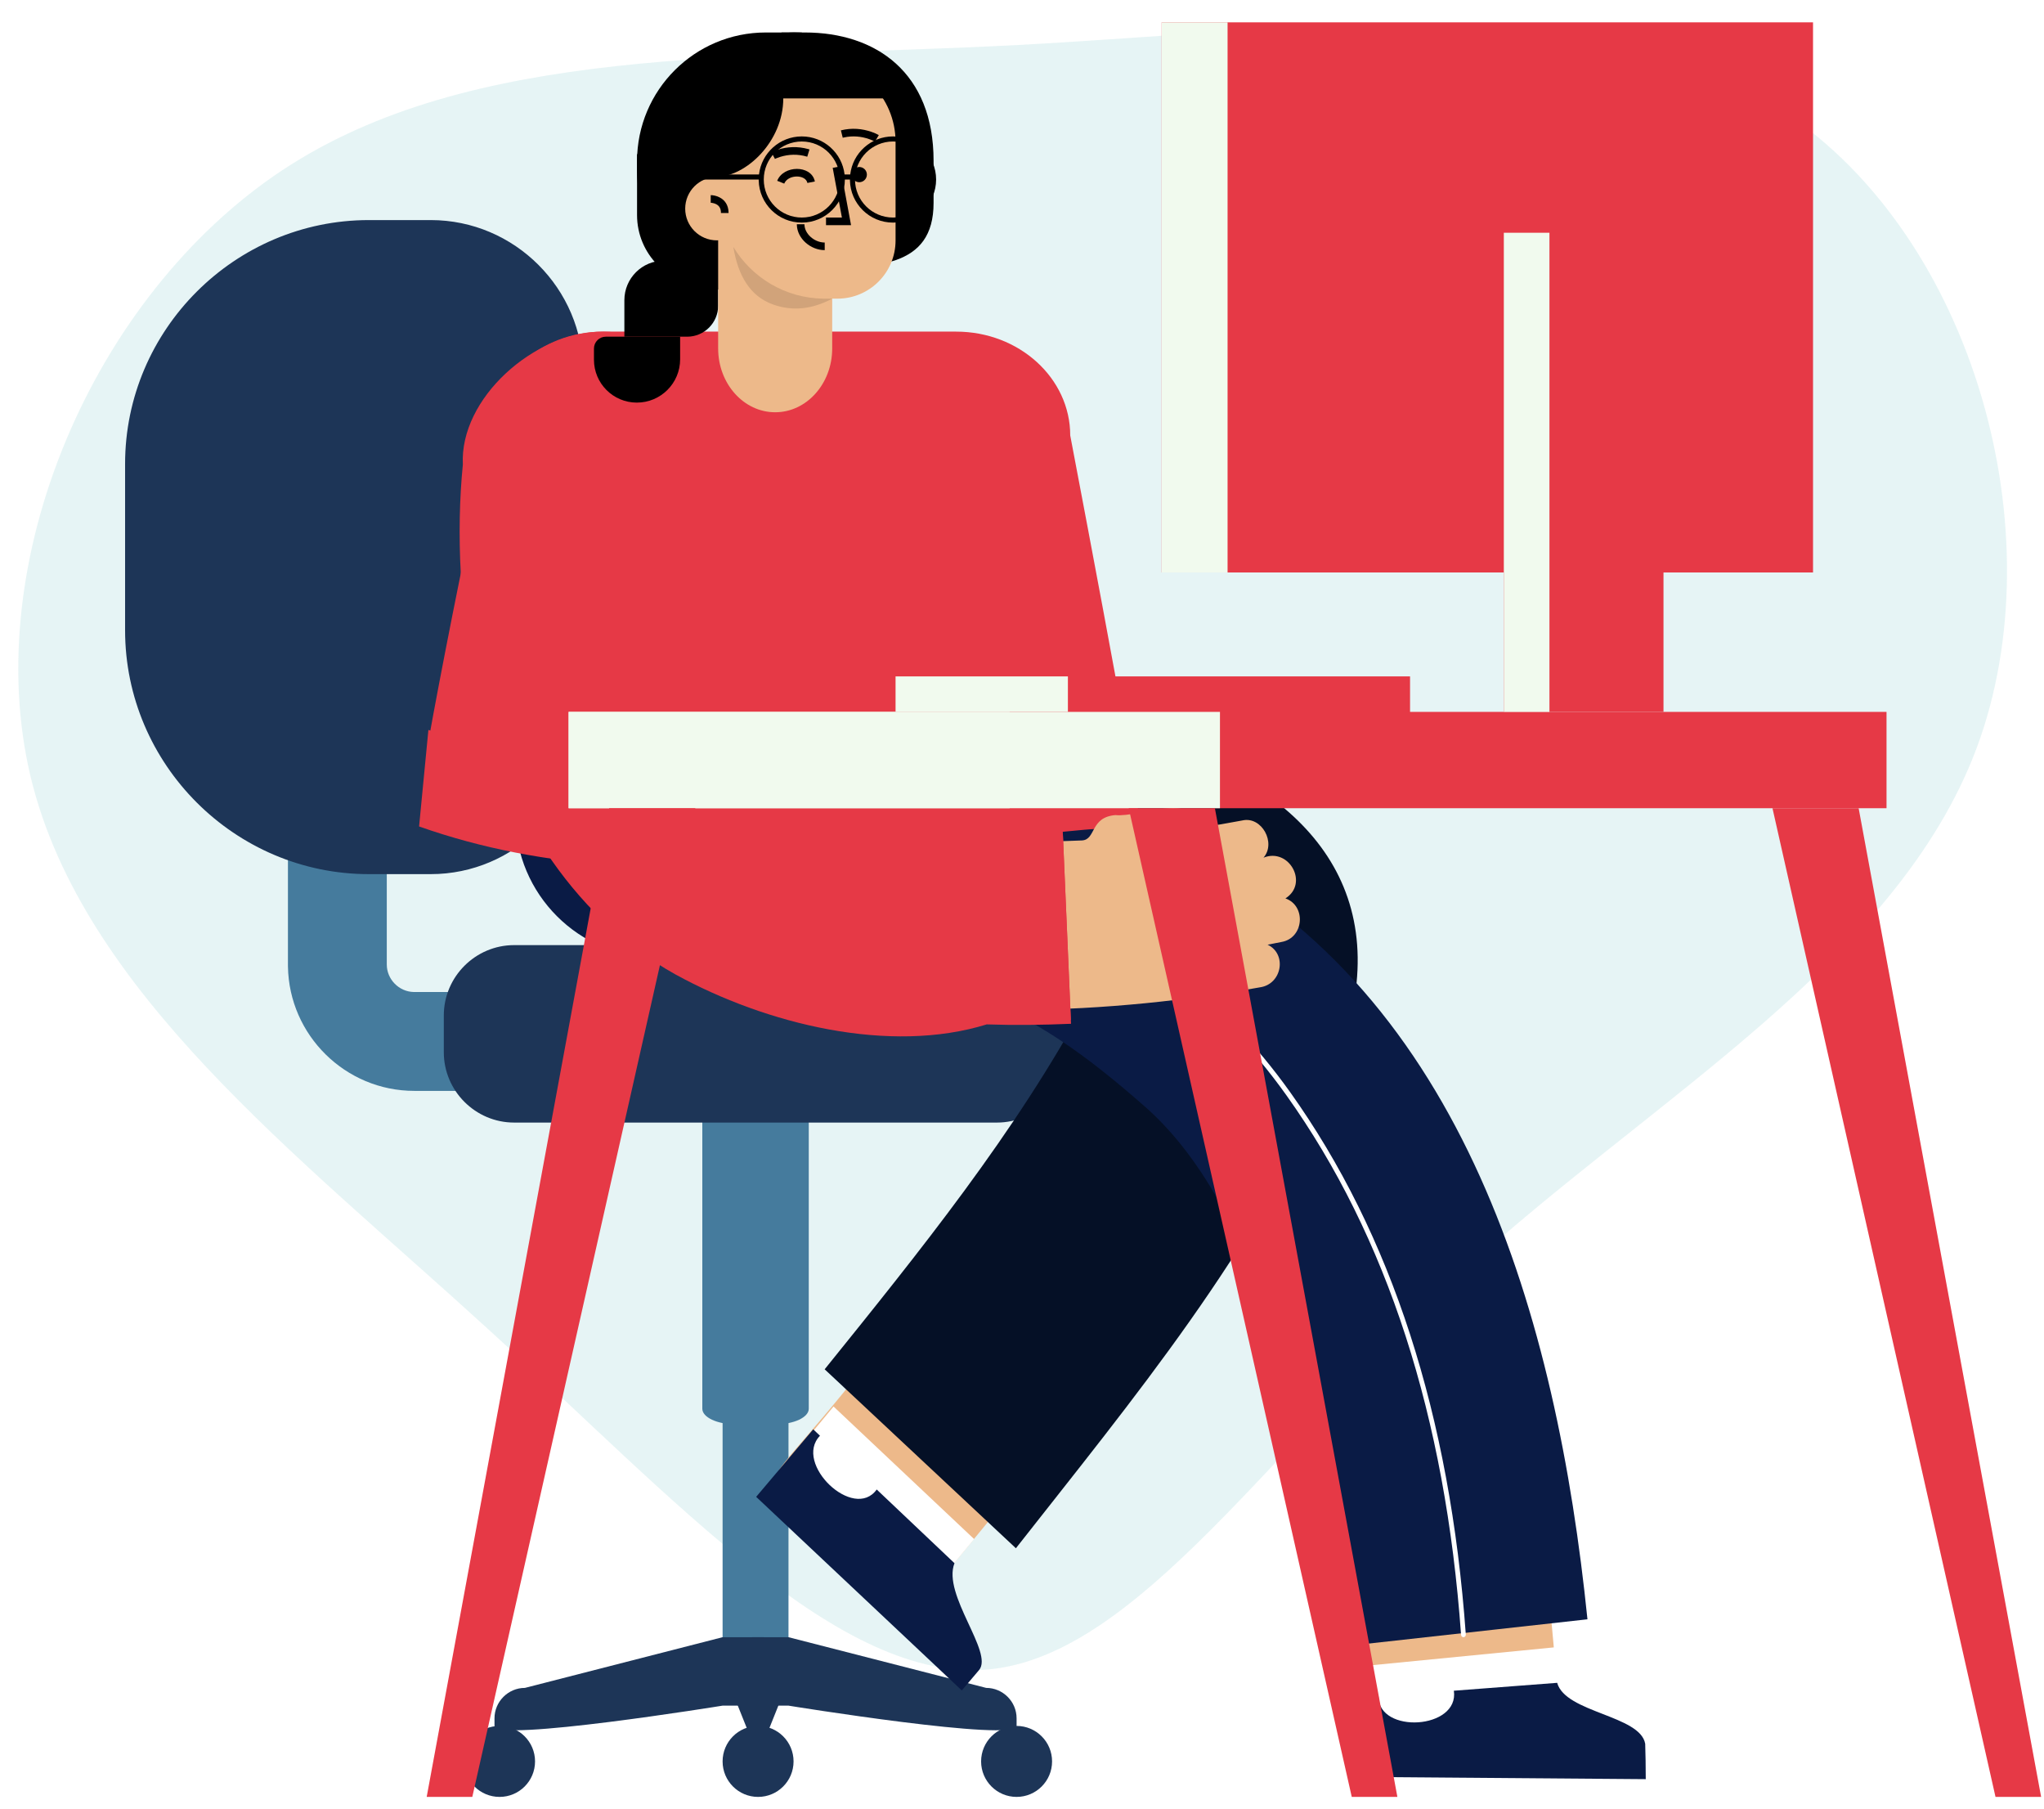 <svg viewBox="2.644 198.188 806.49 713.475" xmlns="http://www.w3.org/2000/svg" xmlns:blush="http://design.blush" overflow="visible" xmlns:xlink="http://www.w3.org/1999/xlink" width="806.49px" height="713.475px"><g id="Master/Comps/Desk" stroke="none" stroke-width="1" fill="none" fill-rule="evenodd" blush:i="0"><g id="Blob" opacity=".288" transform="translate(8.5, 153.892) scale(1.509 1.509)" blush:width="786" blush:height="756" blush:component="Blob" blush:i="0.0" blush:value="4"><g id="Blob/4" stroke="none" stroke-width="1" fill="none" fill-rule="evenodd" blush:i="0.0.0"><path d="M462.529,58.568 C512.074,91.335 533.919,168.579 512.975,224.88 C491.919,281.068 428.186,316.425 378.641,361.691 C329.095,406.844 293.738,462.019 254.778,465.735 C215.817,469.451 173.028,421.708 123.483,376.554 C73.938,331.289 17.637,288.5 4.125,232.424 C-9.275,176.236 20.339,106.761 69.885,73.881 C119.43,41.114 188.905,44.943 262.322,41.114 C335.739,37.173 412.984,25.688 462.529,58.568 Z" id="blobs-burgers" fill="#A8DADC" blush:i="0.0.0.0"/></g></g><g id="Chair" transform="translate(35, 285) scale(1 1)" blush:width="526" blush:height="622" blush:component="Chair" blush:i="0.1" blush:value="Office"><g id="Chair/Office" stroke="none" stroke-width="1" fill="none" fill-rule="evenodd" blush:i="0.1.0"><g id="Group-21" transform="translate(17, 0)" blush:i="0.1.0.0"><path d="M103.254,227.355 L103.254,293.645 C103.254,299.475 108.026,304.341 113.823,304.496 L114.109,304.5 L180.399,304.5 L180.399,343.5 L114.109,343.5 C86.919,343.5 64.703,321.555 64.261,294.467 L64.254,293.645 L64.254,227.355 L103.254,227.355 Z" id="Stroke-1" fill="#457B9D" fill-rule="nonzero" blush:i="0.1.0.0.0"/><path d="M120.611,258 L96.192,258 C43.286,258 0,214.713 0,161.808 L0,96.192 C0,43.287 43.286,0 96.192,0 L120.611,0 C153.69,0 180.754,27.064 180.754,60.143 L180.754,197.857 C180.754,230.936 153.69,258 120.611,258" id="Fill-3" fill="#1D3557" blush:i="0.1.0.0.1"/><path d="M253.754,571 L243.754,571 C239.354,571 235.754,566.352 235.754,560.67 L235.754,346.33 C235.754,340.648 239.354,336 243.754,336 L253.754,336 C258.154,336 261.754,340.648 261.754,346.33 L261.754,560.67 C261.754,566.352 258.154,571 253.754,571" id="Fill-5" fill="#457B9D" blush:i="0.1.0.0.2"/><path d="M261.754,586 L248.754,586 L235.754,586 C235.754,586 145.754,600.6 145.754,594 L145.754,591 C145.754,584.4 151.154,579 157.754,579 L235.754,559 L248.754,559 L261.754,559 L339.754,579 C346.354,579 351.754,584.4 351.754,591 L351.754,594 C351.754,600.6 261.754,586 261.754,586" id="Fill-7" fill="#1D3557" blush:i="0.1.0.0.3"/><path d="M256.831,475 L240.677,475 C233.569,475 227.754,472.25 227.754,468.89 L227.754,342.11 C227.754,338.75 233.569,336 240.677,336 L256.831,336 C263.938,336 269.754,338.75 269.754,342.11 L269.754,468.89 C269.754,472.25 263.938,475 256.831,475" id="Fill-9" fill="#457B9D" blush:i="0.1.0.0.4"/><path d="M344.011,356 L153.497,356 C138.239,356 125.754,343.516 125.754,328.257 L125.754,313.743 C125.754,298.484 138.239,286 153.497,286 L344.011,286 C359.27,286 371.754,298.484 371.754,313.743 L371.754,328.257 C371.754,343.516 359.27,356 344.011,356" id="Fill-11" fill="#1D3557" blush:i="0.1.0.0.5"/><path d="M161.754,608 C161.754,615.732 155.486,622 147.754,622 C140.022,622 133.754,615.732 133.754,608 C133.754,600.268 140.022,594 147.754,594 C155.486,594 161.754,600.268 161.754,608" id="Fill-13" fill="#1D3557" blush:i="0.1.0.0.6"/><path d="M365.754,608 C365.754,615.732 359.486,622 351.754,622 C344.022,622 337.754,615.732 337.754,608 C337.754,600.268 344.022,594 351.754,594 C359.486,594 365.754,600.268 365.754,608" id="Fill-15" fill="#1D3557" blush:i="0.1.0.0.7"/><path d="M263.754,608 C263.754,615.732 257.486,622 249.754,622 C242.022,622 235.754,615.732 235.754,608 C235.754,600.268 242.022,594 249.754,594 C257.486,594 263.754,600.268 263.754,608" id="Fill-17" fill="#1D3557" blush:i="0.1.0.0.8"/><path d="M253.754,596 L245.754,596 L235.754,571 C235.754,564.4 241.154,559 247.754,559 L251.754,559 C258.354,559 263.754,564.4 263.754,571 L253.754,596 Z" id="Fill-19" fill="#1D3557" blush:i="0.1.0.0.9"/></g></g></g><g transform="translate(-111, 211) scale(1 1)" blush:has-customizable-colors="true" blush:width="904" blush:height="859" id="Master/Character/Sitting" blush:component="Master/Character/Sitting" blush:i="0.2" blush:value="Sitting"><g id="Master/Character/Sitting" stroke="none" stroke-width="1" fill="none" fill-rule="evenodd" blush:has-customizable-colors="true" blush:i="0.2.0"><g id="Legs Sitting" transform="translate(317, 266) scale(1 1)" blush:width="525" blush:height="423" blush:component="Legs Sitting" blush:i="0.2.0.0" blush:value="Pants Cool"><g id="Legs Sitting/Pants Cool" stroke="none" stroke-width="1" fill="none" fill-rule="evenodd" blush:i="0.2.0.0.0"><path d="M56,99 C25.072,99 -4.00139793e-11,73.928 -4.00177669e-11,43 L-4.00177669e-11,0 L195,0 C195,54.676 153.446,99 102.188,99 L56,99 Z" id="PELVIS-PLUS" fill="#0A1B45" blush:i="0.2.0.0.0.0"/><g id="Group-22" blush:i="0.2.0.0.0.1"><path d="M148.513,357.314 C92.389,297.502 86.003,323.721 129.268,270.725 C165.288,226.129 201.226,180.797 229.742,130.875 C231.635,127.45 233.472,124.021 235.209,120.54 C235.545,119.854 237.58,119.947 240.846,120.141 C248.946,119.614 285.646,129.545 294.374,131.033 C301.43,132.483 305.539,138.618 304.943,146.026 C304.735,150.472 302.144,155.283 300.119,159.275 C275.918,205.851 244.213,247.938 212.781,288.623 C194.609,311.856 175.927,334.582 157.058,356.869 C154.804,359.534 150.991,359.719 148.513,357.314" id="Fill-1" fill="#edb98a" blush:color="Skin-500" blush:i="0.2.0.0.0.1.0"/><g id="Group-5" transform="translate(106, 0)" fill="#051026" blush:i="0.2.0.0.0.1.1"><path d="M12.902,0.291 L0.515,74.66 C-0.568,78.663 3.989,81.316 7.702,81.505 C45.431,89.267 84.216,98.575 119.326,114.661 L119.329,114.68 C119.835,114.91 119.898,115.531 119.46,115.848 C119.473,115.792 119.517,115.687 119.555,115.632 C91.324,168.167 53.262,215.129 16.026,261.325 L91.481,331.916 C137.604,273.157 186.756,214.187 216.794,143.433 C243.826,77.754 210.442,36.759 154.857,16.46 C108.062,-0.629 88.745,0.061 88.745,0.061 C88.745,0.061 63.464,0.138 12.902,0.291 Z" id="Fill-3" blush:i="0.2.0.0.0.1.1.0"/></g><path d="M162.924,350 L108,297.045 C113.897,290.041 119.737,283.039 125.529,276 L181,328.298 C175.009,335.578 168.974,342.813 162.924,350" id="Fill-6" fill="#FFF" blush:i="0.2.0.0.0.1.2"/><path d="M173.25,337.805 C169.399,334.157 155.513,321.001 142.565,308.736 C133.51,321.366 109.552,298.466 120.183,287.532 C118.488,285.927 117.51,285 117.51,285 C111.93,291.644 100.627,305.014 95,311.634 L176.132,388 L182.929,379.985 C188.809,373.056 168.341,350.237 173.25,337.805" id="Fill-8" fill="#0A1B45" blush:i="0.2.0.0.0.1.3"/><path d="M406.087,417.261 C319.874,414.298 343.5,440.861 333.488,356.745 C328.043,311.668 318.992,267.884 301.731,227.367 C296.232,214.624 289.984,202.737 283.002,192.23 C280.961,189.17 280.549,185.339 281.456,181.365 C282.064,170.784 313.5,149.055 319.433,141.858 C343.42,123.104 360.036,177.967 369.255,194.045 C389.973,242.364 401.076,294.914 407.279,346.868 C409.726,367.896 411.353,388.879 411.997,410.26 C412.106,414.046 409.436,417.211 406.087,417.261" id="Fill-10" fill="#edb98a" blush:color="Skin-500" blush:i="0.2.0.0.0.1.4"/><path d="M87.094,0.52 C87.094,1.214 22.329,48.447 29.447,53.658 C29.447,53.658 12.837,93.414 92.172,98.925 C171.506,104.435 199.901,115.084 248.344,157.658 C296.787,200.233 314.977,295.01 323.243,371 L423,359.941 C410.84,241.027 374.43,113.949 266.033,57.997 C219.866,30.996 167.535,21.826 120.438,0.52 C120.438,-0.173 87.094,-0.173 87.094,0.52 Z" id="Fill-12" fill="#0A1B45" blush:i="0.2.0.0.0.1.5"/><path d="M412,403.583 L337.781,407 C337.405,397.498 336.8,387.853 336,378.242 L409.984,371 C410.883,381.82 411.567,392.653 412,403.583" id="Fill-14" fill="#FFF" blush:i="0.2.0.0.0.1.6"/><path d="M411.05,385 C405.934,385.391 387.487,386.799 370.286,388.112 C372.498,403.428 340.492,405.267 340.551,390.382 C338.3,390.555 337,390.654 337,390.654 C337.698,401.164 338.188,411.667 338.251,422.159 L446,423 C445.993,421.15 445.979,417.432 445.938,415.599 L445.783,409.052 C443.842,397.798 414.315,396.84 411.05,385" id="Fill-16" fill="#0A1B45" blush:i="0.2.0.0.0.1.7"/><path d="M101.663,99 L92.337,99 C41.341,99 -4.00177669e-11,54.676 -4.00177669e-11,0 L194,0 C194,54.676 152.659,99 101.663,99" id="Fill-20" fill="#0A1B45" blush:i="0.2.0.0.0.1.8"/></g><path d="M63.348,-2 L63.457,-1.994 C63.971,-1.936 64.344,-1.444 64.289,-0.895 C61.229,29.912 74.91,46.398 105.682,48.916 C138.866,51.631 169.864,57.858 200.78,70.323 C242.751,87.245 278.429,113.783 305.69,152.004 C345.676,208.066 368.775,279.38 375,365.924 C375.037,366.474 374.651,366.955 374.136,367 C373.621,367.039 373.171,366.627 373.131,366.077 C366.936,279.898 343.956,208.952 304.202,153.216 C277.167,115.312 241.779,88.99 200.119,72.193 C169.393,59.805 138.56,53.611 105.539,50.909 C73.741,48.307 59.254,30.85 62.428,-1.106 C62.479,-1.616 62.88,-1.995 63.348,-2 Z" id="Path-6" fill="#FFF" fill-rule="nonzero" blush:i="0.2.0.0.0.2"/></g></g><g id="Body" transform="translate(41, -31) scale(1 1)" blush:width="863" blush:height="528" blush:component="Body" blush:i="0.2.0.1" blush:value="Sweats Shake Hand"><g id="Body/Sweats Shake Hand" stroke="none" stroke-width="1" fill="none" fill-rule="evenodd" blush:i="0.2.0.1.0"><g id="Body" transform="translate(238, 149)" blush:i="0.2.0.1.0.0"><path d="M278.107,192.299 C205.539,197.379 1.441,174.139 3.751,161.205 C8.333,135.552 16.264,95.466 27.546,40.948 C27.546,18.333 47.704,-0.001 72.569,-0.001 L211.896,-0.001 C236.761,-0.001 256.917,18.333 256.917,40.948 C266.871,93.235 274.103,132.007 278.614,157.265 C280.224,166.283 280.055,177.961 278.107,192.299 Z" id="Sweat-Body" fill="#E63946" blush:i="0.2.0.1.0.0.0"/><path d="M0,195.19 C100.651,230.844 209.777,197.117 284.463,195.19 L279.673,156.301 C206.511,158.918 101.819,190.863 3.675,157.117 L0,195.19 Z" id="Bottom" fill="#E63946" blush:i="0.2.0.1.0.0.1"/></g><g id="Left-Arm" transform="translate(254, 149)" blush:i="0.2.0.1.0.1"><path d="M245.569,200.713 C202.287,202.453 153.156,202.386 117.498,175.453 C86.054,148.352 78.81,100.93 77.368,59.568 C77.011,41.01 64.313,25.401 45.264,23.978 C4.339,22.732 10.415,70.408 14.203,98.786 C19.454,138.846 31.947,179.257 59.364,210.67 C87.054,242.989 130.112,258.776 170.795,264.176 C204.203,268.77 237.483,268.16 270.75,264.9 C285.876,263.4 300.89,261.306 315.864,258.636 C324.486,257.364 326.529,245.495 318.79,241.829 L324.225,240.771 C333.192,239.259 334.095,226.46 325.826,223.577 C335.186,217.684 327.252,203.412 317.18,207.505 C322.265,201.672 316.476,191.082 308.862,192.819 C303.352,193.864 297.78,194.811 292.198,195.667 C289.131,181.245 268.841,191.681 258.736,190.71 C248.692,191.544 251.157,200.366 245.569,200.713" id="SKIN" fill="#edb98a" blush:color="Skin-500" blush:i="0.2.0.1.0.1.0"/><path d="M241.228,273.03 C230.253,273.501 219.174,273.65 207.973,273.273 C169.784,285.101 121.126,273.329 85.087,253.528 C43.159,230.199 16.442,185.087 6.541,139.435 C0.011,111.656 -1.387,78.998 1.272,52.425 C-0.076,26.409 29.364,-0.001 56.569,-0.001 C83.774,-0.001 89.995,28.771 89.271,52.222 C94.269,88.746 99.909,131.142 124.139,159.422 C137.464,174.447 159.342,182.474 178.17,188.19 C193.436,192.794 205.591,195.629 210.3,198.308 C219.426,198.623 228.687,198.499 238.012,198.099 L241.228,273.03 Z" id="Fill-5" fill="#E63946" blush:i="0.2.0.1.0.1.1"/><path d="M208.439,271.782 L210.689,196.815 C219.651,197.123 228.776,196.989 237.948,196.597 L241.164,271.528 C230.356,271.989 219.467,272.149 208.439,271.782" id="Fill-8" fill="#E63946" blush:i="0.2.0.1.0.1.2"/></g></g></g><g id="Head" transform="translate(362, -61) scale(1 1)" blush:width="127" blush:height="211" blush:component="Head" blush:i="0.2.0.2" blush:value="Braid"><g id="Head/Braid" stroke="none" stroke-width="1" fill="none" fill-rule="evenodd" blush:i="0.2.0.2.0"><g id="Group-24" transform="translate(-14, 61)" blush:i="0.2.0.2.0.0"><path d="M36.763,120 L12,120 L12,105.596 C12,96.982 18.982,90 27.596,90 L44.982,90 C47.201,90 49,91.799 49,94.018 L49,107.764 C49,114.521 43.521,120 36.763,120" id="Fill-1" fill="#000" blush:i="0.2.0.2.0.0.0"/><path d="M16.916,146 L16.916,146 C26.351,146 34,138.352 34,128.917 L34,120 L4.679,120 C2.095,120 0,122.095 0,124.68 L0,129.083 C0,138.426 7.573,146 16.916,146" id="Fill-3" fill="#000" blush:i="0.2.0.2.0.0.1"/><path d="M45,100 L45,100 C29.536,100 17,87.464 17,72 L17,48 L45,48 L45,100 Z" id="Fill-5" fill="#000" blush:i="0.2.0.2.0.0.2"/><path d="M67.801,105 L82,105 L82,-0 L67.801,-0 C39.745,-0 17,22.744 17,50.801 L17,54.199 C17,82.256 39.745,105 67.801,105" id="Fill-7" fill="#000" blush:i="0.2.0.2.0.0.3"/><path d="M83.199,93 L74,93 L74,-0 L83.199,-0 C111.255,-0 134,15.803 134,50.593 L134,67.207 C134,93 111.255,93 83.199,93" id="Fill-10" fill="#000" blush:i="0.2.0.2.0.0.4"/><path d="M49,73 L94,73 L94,124.633 C94,138.538 83.927,149.81 71.5,149.81 C59.073,149.81 49,138.538 49,124.633 L49,73 Z" id="SKIN" fill="#edb98a" blush:color="Skin-500" blush:i="0.2.0.2.0.0.5"/><path d="M96.052,105 L91.066,105 C67.834,105 49.001,86.167 49.001,62.935 L49.001,43.203 C49.001,25.418 63.417,11 81.204,11 L86.796,11 C104.582,11 119.001,25.418 119.001,43.203 L119.001,82.052 C119.001,94.726 108.727,105 96.052,105" id="SKIN" fill="#edb98a" blush:color="Skin-500" blush:i="0.2.0.2.0.0.6"/><path d="M70.751,107.332 C61.456,104.044 56.819,95.739 54.982,84.568 C62.253,96.67 75.441,104.813 90.544,104.997 L91.066,105 L94,105 C86.063,109.23 78.313,110.007 70.751,107.332 Z" id="SHADOW" fill="#000" opacity=".12" blush:i="0.2.0.2.0.0.7"/><path d="M61,69.5 C61,76.403 55.404,82 48.5,82 C41.596,82 36,76.403 36,69.5 C36,62.597 41.596,57 48.5,57 C55.404,57 61,62.597 61,69.5" id="SKIN" fill="#edb98a" blush:color="Skin-500" blush:i="0.2.0.2.0.0.8"/><path d="M46.067,64.168 C46.972,64.168 48.224,64.377 49.509,65.02 C51.655,66.093 53.013,68.055 53.104,70.902 L53.109,71.21 L50.109,71.21 C50.109,69.375 49.408,68.323 48.167,67.703 C47.706,67.472 47.198,67.32 46.686,67.235 C46.435,67.193 46.238,67.175 46.125,67.17 L46.067,67.168 L46.067,64.168 Z" id="Stroke-19" fill="#000" fill-rule="nonzero" blush:i="0.2.0.2.0.0.9"/><path d="M48,57 L46.464,57 C40.61,51.308 38.361,39.708 37.683,28.449 C36.754,13.02 63.542,-0 78.999,-0 L78.999,-0 C90.89,-0 102.025,5.831 108.797,15.605 L116,26 L74.697,26 C74.697,43 60,57 48,57" id="Fill-21" fill="#000" blush:i="0.2.0.2.0.0.10"/></g></g></g><g id="Expression" transform="translate(409, 34) scale(1 1)" fill="#000" blush:width="61" blush:height="61" blush:component="Expression" blush:i="0.2.0.3" blush:value="Wink"><defs blush:i="0.2.0.3.0"><filter id="expressionwink-filter-1" blush:i="0.2.0.3.0.0"><feColorMatrix in="SourceGraphic" values="0 0 0 0 0 0 0 0 0 0 0 0 0 0 0 0 0 0 1 0" blush:i="0.2.0.3.0.0.0"/></filter></defs><g id="Expression/Wink" stroke="none" stroke-width="1" fill="none" fill-rule="evenodd" blush:i="0.2.0.3.1"><g filter="url(#expressionwink-filter-1)" id="Group-17" blush:i="0.2.0.3.1.0"><g transform="translate(9, 3)" blush:i="0.2.0.3.1.0.0"><path d="M37.686,19.063 C37.686,17.406 36.343,16.063 34.686,16.063 C33.029,16.063 31.686,17.406 31.686,19.063 C31.686,20.72 33.029,22.063 34.686,22.063 C36.343,22.063 37.686,20.72 37.686,19.063" id="Fill-1" fill="#000" blush:i="0.2.0.3.1.0.0.0"/><path d="M13.047,38.649 C13.047,42.323 16.789,45.721 20.807,45.853 L21.048,45.857 L21.048,48.857 C15.451,48.857 10.222,44.291 10.052,38.918 L10.047,38.649 L13.047,38.649 Z" id="Stroke-5" fill="#000" fill-rule="nonzero" blush:i="0.2.0.3.1.0.0.1"/><path d="M2.576,9.211 C6.262,8.068 10.354,7.816 14.568,9 L15.037,9.137 L14.16,12.006 C10.415,10.861 6.753,11.057 3.465,12.077 C2.876,12.259 2.354,12.454 1.906,12.646 L1.678,12.747 L1.408,12.876 L0,10.227 C0.506,9.958 1.383,9.581 2.576,9.211 Z" id="Stroke-7" fill="#000" fill-rule="nonzero" blush:i="0.2.0.3.1.0.0.2"/><path d="M27.433,1.611 C31.729,0.54 35.851,0.927 39.545,2.221 C40.663,2.612 41.529,3.009 42.105,3.324 L42.391,3.487 L40.846,6.059 L40.683,5.968 C40.585,5.915 40.453,5.847 40.288,5.768 C39.789,5.525 39.208,5.281 38.554,5.052 C35.507,3.985 32.127,3.635 28.617,4.414 L28.158,4.522 L27.433,1.611 Z" id="Stroke-9" fill="#000" fill-rule="nonzero" blush:i="0.2.0.3.1.0.0.3"/><path d="M2.293,21.506 C4.783,15.281 15.577,15.206 17.105,21.531 L17.157,21.769 L14.215,22.357 C13.54,18.981 6.801,18.922 5.162,22.429 L5.079,22.62 L2.293,21.506 Z" id="Stroke-15" fill="#000" fill-rule="nonzero" blush:i="0.2.0.3.1.0.0.4"/></g></g><polygon id="Stroke-5" fill="#000" fill-rule="nonzero" points="33.198 19.397 36.148 18.85 40.435 42 30.561 42 30.561 39 36.828 38.999" blush:i="0.2.0.3.1.1"/></g></g><g id="Accessories" transform="translate(396, 56) scale(1 1)" fill="#000" blush:width="76" blush:height="48" blush:component="Accessories" blush:i="0.2.0.4" blush:value="None"><g id="Accessories/None" stroke="none" stroke-width="1" fill="none" fill-rule="evenodd" fill-opacity="0" blush:i="0.2.0.4.0"/></g><g id="Glasses" transform="translate(388, 42) scale(1 1)" fill="#000" blush:width="95" blush:height="32" blush:component="Glasses" blush:i="0.2.0.5" blush:value="Round Big"><g id="Glasses/Round Big" stroke="none" stroke-width="1" fill="none" fill-rule="evenodd" blush:i="0.2.0.5.0"><path d="M59,16 C59,25.389 51.389,33 42,33 C32.719,33 25.175,25.563 25.003,16.323 L25,16 L0,16 L0,14 L25.116,14 C26.106,5.554 33.288,-1 42,-1 C50.712,-1 57.894,5.554 58.884,14 L61.116,14 C62.106,5.554 69.288,-1 78,-1 C87.389,-1 95,6.611 95,16 C95,25.389 87.389,33 78,33 C68.719,33 61.175,25.563 61.003,16.323 L61,16 L59,16 Z M42,1 C33.716,1 27,7.716 27,16 C27,24.284 33.716,31 42,31 C50.284,31 57,24.284 57,16 C57,7.716 50.284,1 42,1 Z M78,1 C69.716,1 63,7.716 63,16 C63,24.284 69.716,31 78,31 C86.284,31 93,24.284 93,16 C93,7.716 86.284,1 78,1 Z" id="Shape" fill="#000" blush:i="0.2.0.5.0.0"/></g></g></g></g><g id="Desk" transform="translate(171, 207)" blush:i="0.3"><rect id="Rectangle" fill="#E63946" x="290" y="0" width="257" height="217" blush:i="0.3.0"/><rect id="Rectangle" fill="#F1FAEE" x="290" y="0" width="26" height="217" blush:i="0.3.1"/><g id="keyboard" transform="translate(185, 258)" blush:i="0.3.2"><rect id="Rectangle" fill="#E63946" x="0" y="0" width="203" height="15" blush:i="0.3.2.0"/><rect id="Rectangle" fill="#F1FAEE" x="0" y="0" width="68" height="15" blush:i="0.3.2.1"/></g><rect id="Rectangle" fill="#E63946" x="56" y="272" width="520" height="38" blush:i="0.3.3"/><rect id="Rectangle" fill="#F1FAEE" x="56" y="272" width="174" height="38" blush:i="0.3.4"/><rect id="Rectangle" fill="#F1FAEE" x="56" y="272" width="257" height="38" blush:i="0.3.5"/><polygon id="Rectangle" fill="#E63946" points="72 310 106 310 18 700 -6.36626862e-12 700" blush:i="0.3.6"/><polygon id="Rectangle" fill="#E63946" transform="translate(330, 505) scale(-1, 1) translate(-330, -505)" points="349 310 383 310 295 700 277 700" blush:i="0.3.7"/><polygon id="Rectangle" fill="#E63946" transform="translate(584, 505) scale(-1, 1) translate(-584, -505)" points="603 310 637 310 549 700 531 700" blush:i="0.3.8"/><rect id="Rectangle" fill="#E63946" x="425" y="83" width="63" height="189" blush:i="0.3.9"/><rect id="Rectangle" fill="#F1FAEE" x="425" y="83" width="18" height="189" blush:i="0.3.10"/></g></g></svg>